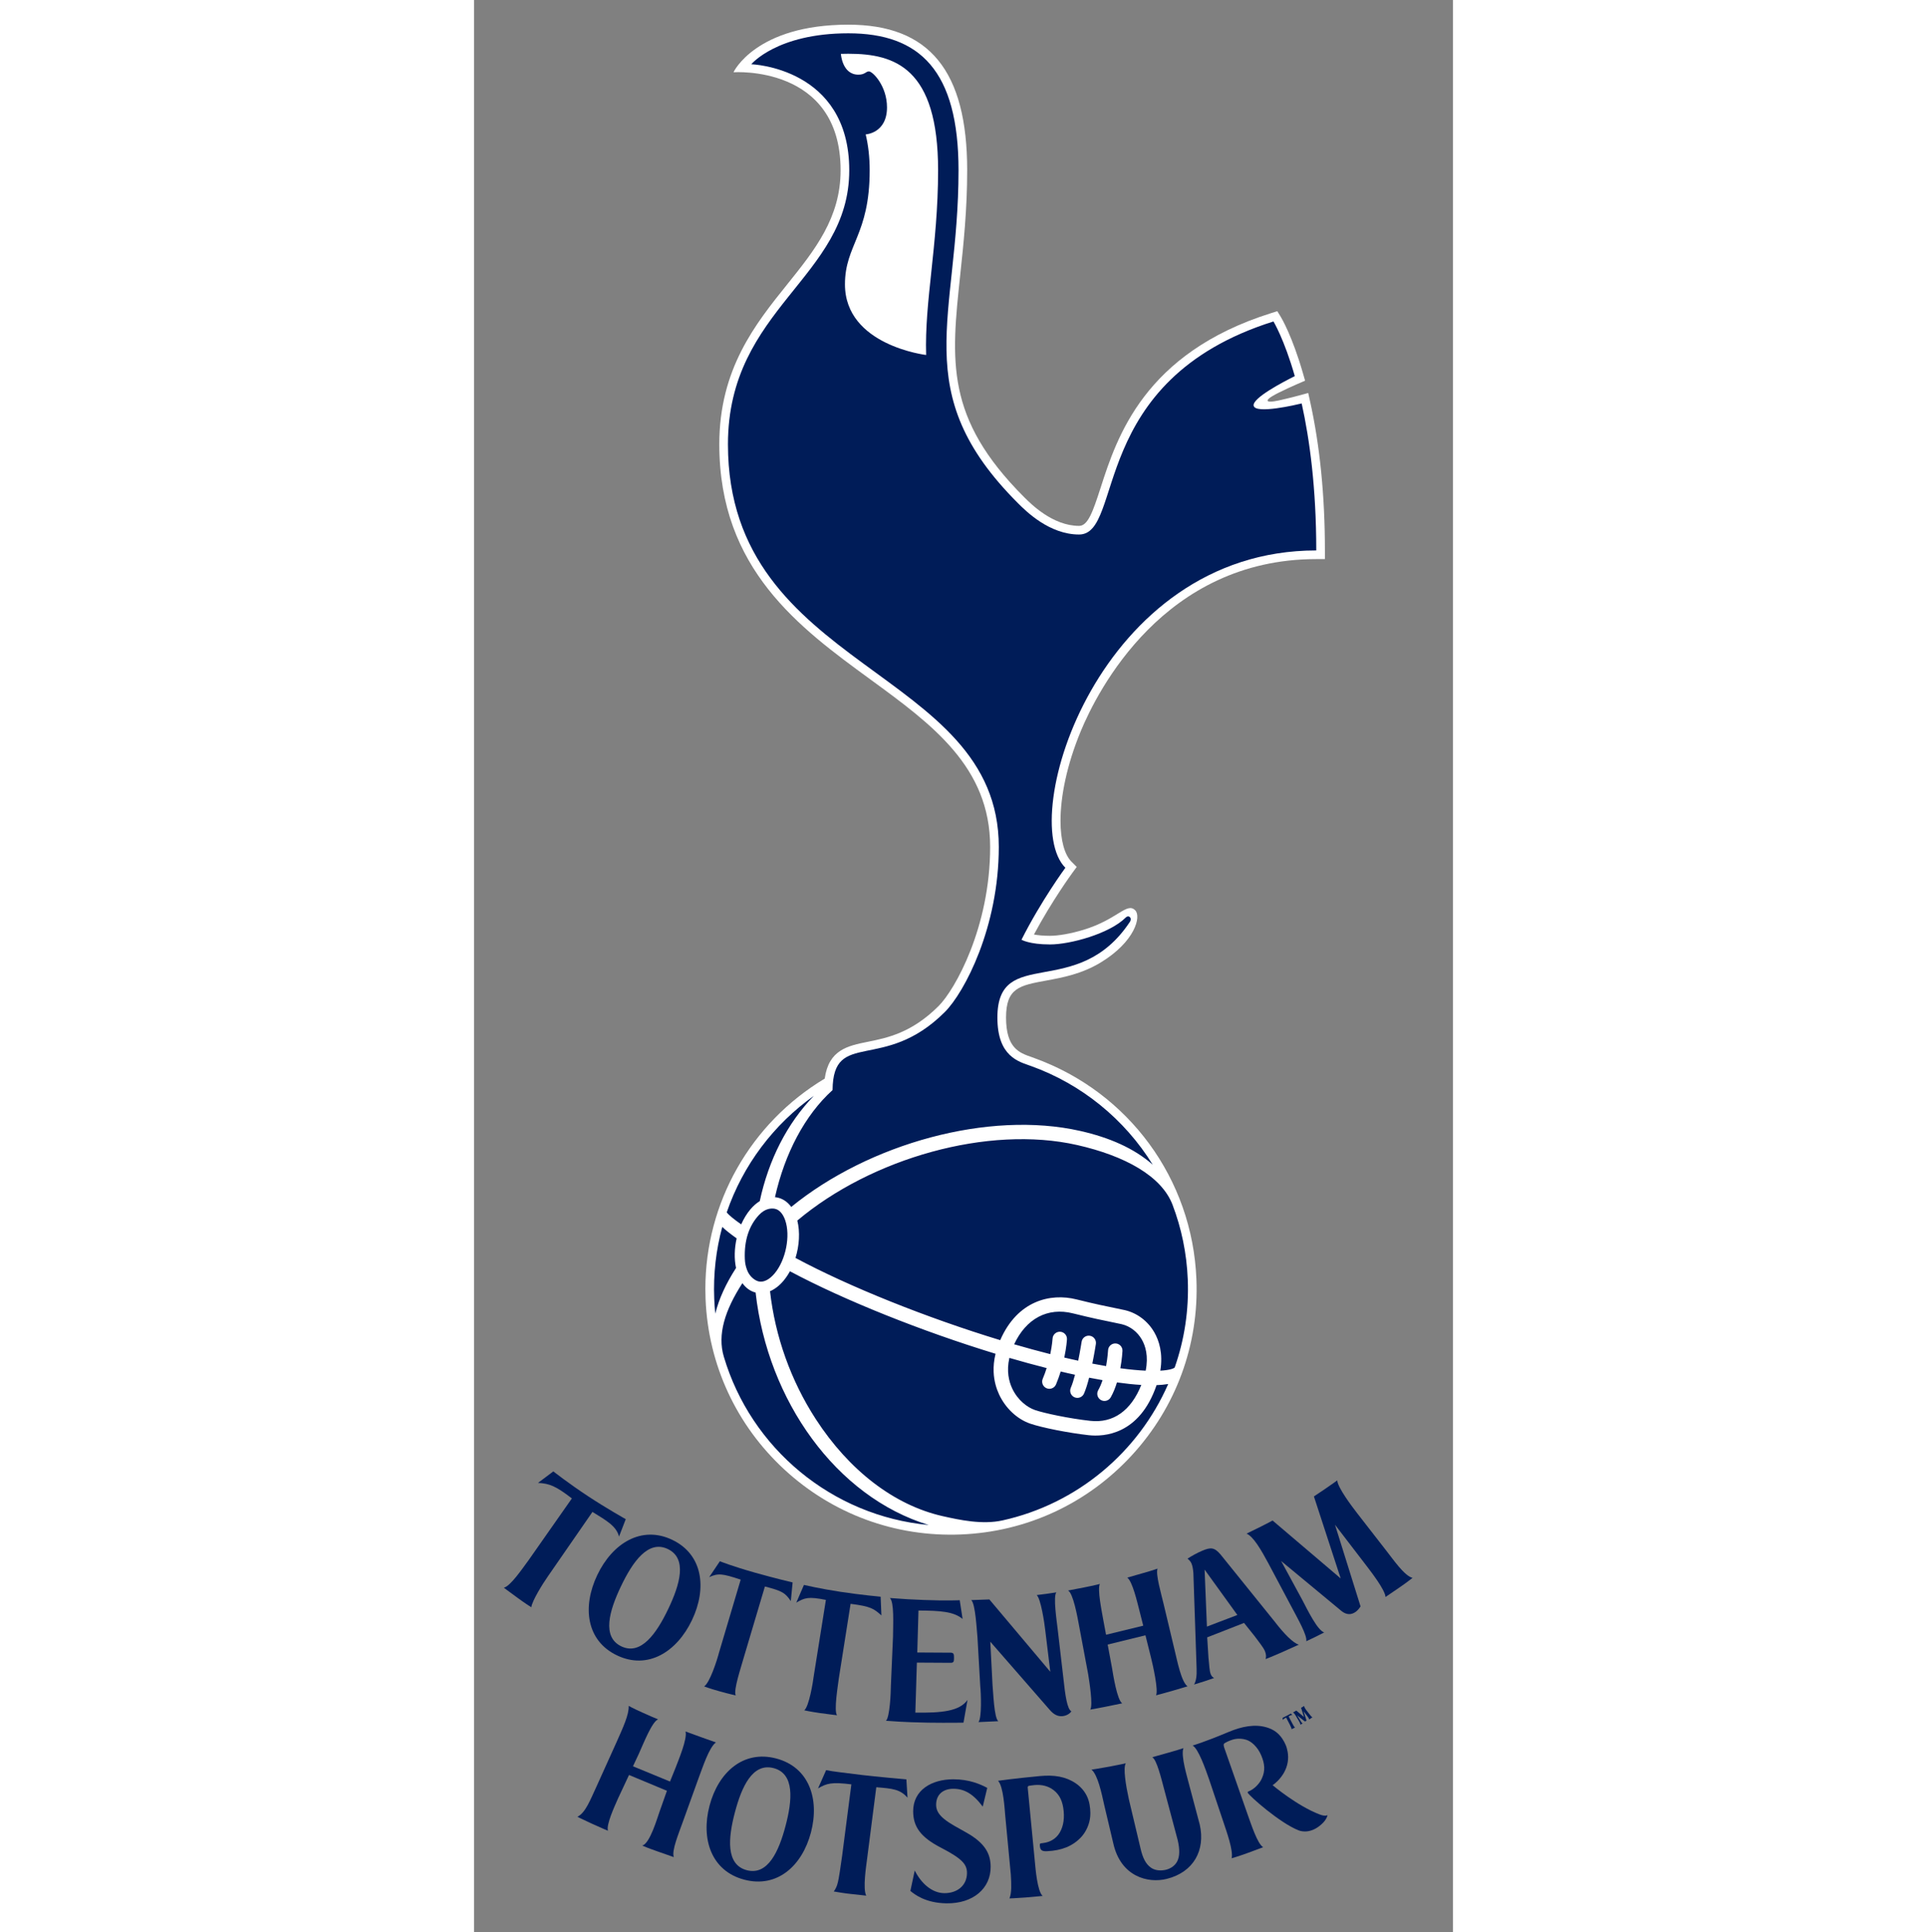 <?xml version="1.0" encoding="utf-8"?>
<!-- Generator: Adobe Illustrator 14.0.0, SVG Export Plug-In . SVG Version: 6.00 Build 43363)  -->
<svg version="1.2" baseProfile="tiny" id="Layer_1" xmlns:svg="http://www.w3.org/2000/svg"
	 xmlns="http://www.w3.org/2000/svg" xmlns:xlink="http://www.w3.org/1999/xlink" x="0px" y="0px" width="100.546px"
	 height="100.83px" viewBox="0 0 320.546 632.83" xml:space="preserve">
<rect x="0" y="0" width="320.546" height="632.83" fill="#808080" stroke="none"/>
<path id="path8066" fill="#001C58" d="M92.196,423.371c-1.71-0.429-3.187-1.489-4.327-3.08c-5.782,8.919-8.22,16.894-6.094,24.051
	c8.895,30.032,35.392,52.212,67.126,55.166C118.572,490.296,96.126,458.693,92.196,423.371 M85.986,405.622
	c-1.911-1.361-3.547-2.637-4.711-3.748c-2.028,7.471-2.964,15.375-2.632,23.52c0.065,1.646,0.183,3.275,0.346,4.89
	c1.174-4.813,3.485-9.841,6.798-14.969C85.146,412.314,85.247,408.901,85.986,405.622z M87.481,401.038
	c0.801-1.82,1.805-3.5,3-4.916c0.961-1.133,1.985-2.033,3.072-2.701c2.886-13.451,8.914-25.432,17.725-34.488
	c-13.156,9.354-23.239,22.689-28.54,38.165C83.442,398.061,85.313,399.517,87.481,401.038z M201.291,470.088
	c-6.568-0.729-15.354-2.465-19.189-3.793c-4.282-1.48-8.092-5.058-10.185-9.577c-0.867-1.868-1.651-4.353-1.776-7.365
	c-0.071-1.801,0.101-3.786,0.628-5.936c-24.078-7.344-49.582-17.542-67.337-27.023c-0.625,1.144-1.339,2.207-2.141,3.155
	c-1.335,1.58-2.835,2.726-4.379,3.38c1.667,14.773,6.797,29.249,14.966,41.862c10.836,16.73,25.594,28.196,41.536,31.806
	c5.652,1.273,13.04,2.863,19.649,1.399c24.505-5.427,44.48-22.377,54.244-44.674c-1.145,0.204-2.43,0.32-3.811,0.368
	C217.906,470.049,206.147,470.625,201.291,470.088z M233.716,419.082c-0.349-8.615-2.086-16.842-4.993-24.476
	c-3.574-9.361-15.52-16-31.255-19.564c-29.09-6.576-67.301,4.287-91.616,24.744c0.934,3.73,0.657,8.181-0.597,12.24
	c17.52,9.42,43,19.616,67.039,26.934c5.658-12.992,16.49-15.47,24.938-13.358c6.052,1.51,9.942,2.302,12.782,2.873l3.125,0.66
	c4.016,0.939,7.539,3.607,9.651,7.325c1.497,2.626,2.872,6.779,1.935,12.5c2.953-0.173,4.383-0.668,4.714-1.059
	C232.594,438.907,234.13,429.178,233.716,419.082z M219.931,448.959c0.967-4.793-0.08-8.129-1.244-10.168
	c-1.46-2.575-3.879-4.42-6.616-5.061l-2.993-0.63c-2.724-0.55-6.832-1.386-12.988-2.922c-8.246-2.06-15.32,1.717-19.228,10.137
	c4.017,1.168,7.973,2.247,11.828,3.224c0.621-2.999,0.754-5.079,0.754-5.116c0.08-1.299,1.196-2.292,2.497-2.216
	c1.3,0.076,2.293,1.188,2.215,2.493c-0.008,0.169-0.16,2.555-0.876,5.959c0.763,0.179,1.528,0.359,2.278,0.527
	c0.773,0.177,1.535,0.346,2.281,0.503c0.672-3.317,1.105-6.138,1.117-6.194c0.195-1.288,1.399-2.172,2.684-1.977
	c1.293,0.192,2.177,1.396,1.985,2.686c-0.034,0.227-0.472,3.051-1.164,6.436c1.582,0.309,3.082,0.578,4.505,0.821
	c0.523-2.862,0.651-5.138,0.651-5.181c0.062-1.3,1.173-2.304,2.474-2.239c1.304,0.062,2.309,1.168,2.242,2.466
	c-0.01,0.194-0.137,2.584-0.697,5.66C214.906,448.611,217.652,448.854,219.931,448.959z M176.199,454.729
	c1.844,3.98,5.055,6.282,7.447,7.105c3.107,1.078,11.33,2.805,18.16,3.554c7.492,0.829,13.349-3.339,16.688-11.762
	c-2.507-0.144-5.191-0.438-7.969-0.824c-0.521,1.695-1.184,3.386-2.039,4.887c-0.644,1.133-2.082,1.523-3.215,0.883
	c-1.133-0.644-1.528-2.086-0.883-3.223c0.566-0.995,1.035-2.125,1.423-3.289c-1.465-0.25-2.939-0.527-4.398-0.809
	c-0.501,1.957-1.074,3.816-1.676,5.207c-0.521,1.194-1.915,1.737-3.11,1.219c-1.196-0.52-1.738-1.911-1.219-3.105
	c0.487-1.118,0.953-2.634,1.383-4.277c-0.766-0.168-1.523-0.336-2.273-0.505c-0.793-0.178-1.605-0.37-2.415-0.565
	c-0.425,1.368-0.925,2.79-1.534,4.23c-0.504,1.2-1.896,1.762-3.095,1.256c-1.198-0.505-1.765-1.892-1.257-3.09
	c0.508-1.188,0.93-2.372,1.289-3.512c-3.977-1.009-8.063-2.13-12.206-3.339C174.3,449.116,175.167,452.514,176.199,454.729z
	 M98.451,395.921c-1.046-0.191-3.122-0.176-5.196,2.079c-3.285,3.561-4.827,8.386-4.59,14.33l0,0
	c0.066,1.516,0.278,2.365,0.707,3.587c0.766,2.16,2.606,3.588,3.95,3.832c1.598,0.293,3.402-0.642,5.086-2.635
	c3.679-4.365,5.266-12.369,3.461-17.477C101.119,397.509,99.908,396.188,98.451,395.921z"/>
<path id="path8068" fill="#FFFFFF" d="M122.556,8.08c-30.403,0-37.609,15.588-37.609,15.588s35.079-2.535,35.079,32.11
	c0,15.592-8.485,26.16-17.466,37.344c-10.434,12.989-22.254,27.712-22.254,52.41c0,40.884,26.266,60.064,49.438,76.984
	C149.933,237.262,169,251.185,169,277.403c0,26.363-11.563,46.801-16.841,52.076c-8.852,8.852-16.828,10.462-23.231,11.757
	c-6.578,1.327-12.793,2.604-14.098,12.052c-24.341,14.619-39.088,40.657-39.088,68.906c0,1.102,0.023,2.208,0.067,3.315
	c0.875,21.47,10.058,41.313,25.856,55.873c15.797,14.563,36.321,22.098,57.787,21.222c21.468-0.874,41.309-10.059,55.872-25.852
	c14.563-15.798,22.1-36.323,21.22-57.786c-1.329-32.773-22.126-61.178-52.979-72.361l0.119,0.044c-0.02-0.009-0.422-0.17-0.422-0.17
	c-0.004-0.004-0.727-0.255-0.727-0.255c-3.902-1.347-8.329-2.877-8.329-12.913c0-9.725,4.415-10.531,13.2-12.145
	c5.223-0.959,11.613-2.131,17.88-5.959c11.153-6.808,13.247-15.021,11.216-17.048c-2.764-2.768-5.811,3.045-17.037,6.427
	c-4.047,1.222-8.12,1.932-10.871,1.932c-2.289,0-3.997-0.192-5.25-0.42c5.896-11.046,12.501-20.089,12.574-20.184l1.439-1.958
	l-1.721-1.72c-2.281-2.28-3.594-7.024-3.594-13.385c0-7.849,1.996-18.155,6.629-29.345c5.48-13.223,27.232-56.377,77.123-56.377
	h2.833v-2.832c0-17.836-1.63-34.241-4.841-48.757l-0.625-2.82c0,0-4.844,1.375-8.879,2.275c-0.48,0.106-4.254,1.033-4.426,0.237
	c-0.151-0.704,2.763-2.167,3.77-2.673c3.789-1.884,8.512-3.868,8.512-3.868l-0.652-2.27c-3.559-12.42-7.14-18.355-7.293-18.604
	l-1.156-1.892l-2.107,0.667c-41.547,13.088-50.431,40.658-55.739,57.127c-2.583,8.003-4.181,12.531-7.07,12.531
	c-8.575,0-15.669-7.092-18.001-9.423c-25.902-25.905-23.919-44.581-20.911-72.854c1.065-9.977,2.269-21.283,2.269-34.195
	C161.475,23.236,149.109,8.08,122.556,8.08"/>
<path id="path8070" fill="#001C58" d="M171.832,277.402c0,26.256-11.199,47.608-17.669,54.077
	c-20.051,20.053-36.589,5.45-36.769,25.568c-9.099,8.24-15.645,20.768-18.857,35.077c0.2,0.02,0.398,0.048,0.594,0.085
	c1.883,0.343,3.5,1.419,4.734,3.117c25.467-20.755,64.677-31.668,94.647-24.891c9.528,2.154,17.61,5.672,23.731,11.054
	c-9.203-14.886-23.273-26.374-39.904-32.336c-3.947-1.415-10.965-3.036-10.965-15.845c0-23.904,26.154-5.318,43.385-31.355
	c0.844-1.286-0.37-2.408-1.383-1.397c-5.211,5.208-18.012,8.792-24.782,8.792c-6.778,0-9.327-1.544-9.327-1.544
	c6.398-12.732,14.367-23.569,14.367-23.569c-15.996-15.996,10.926-103.942,82.162-103.942c0-20.4-2.155-36.313-4.774-48.146
	c-1.694,0.413-15.112,3.577-15.727,0.755c-0.543-2.5,9.884-7.92,13.474-9.703c-3.501-12.194-6.988-17.909-6.988-17.909
	c-61.057,19.237-48.786,69.788-63.66,69.788c-9.682,0-17.286-7.536-20.002-10.252c-36.469-36.463-19.472-60.596-19.472-109.052
	c0-32.642-12.677-44.867-36.088-44.867c-23.41,0-31.774,10.137-31.774,10.137s32.076,1.039,32.076,34.73
	c0,35.272-39.721,45.008-39.721,89.753C83.138,220.016,171.832,218.617,171.832,277.402 M129.549,55.778
	c0-4.324-0.465-8.229-1.309-11.753c0,0,6.981-0.365,6.981-8.861c0-7.004-4.672-11.779-5.925-11.779c-1.011,0-1.262,1.073-3.45,1.073
	c-5.332,0-5.722-6.813-5.722-6.813c0.789-0.027,1.6-0.039,2.432-0.039c15.266,0,29.396,4.623,29.396,38.174
	c0,12.407-1.176,23.448-2.211,33.188c-1.027,9.62-1.976,18.568-1.703,27.306c0,0-26.584-3.133-26.584-23.133
	C121.454,80.153,129.549,76.993,129.549,55.778z M92.196,423.371c-1.71-0.429-3.187-1.489-4.327-3.08
	c-5.782,8.919-8.22,16.894-6.094,24.051c8.895,30.032,35.392,52.212,67.126,55.166C118.572,490.296,96.126,458.693,92.196,423.371z
	 M85.986,405.622c-1.911-1.361-3.547-2.637-4.711-3.748c-2.028,7.471-2.964,15.375-2.632,23.52c0.065,1.646,0.183,3.275,0.346,4.89
	c1.174-4.813,3.485-9.841,6.798-14.969C85.146,412.314,85.247,408.901,85.986,405.622z M87.481,401.038
	c0.801-1.82,1.805-3.5,3-4.916c0.961-1.133,1.985-2.033,3.072-2.701c2.886-13.451,8.914-25.432,17.725-34.488
	c-13.156,9.354-23.239,22.689-28.54,38.165C83.442,398.061,85.313,399.517,87.481,401.038z M201.291,470.088
	c-6.568-0.729-15.354-2.465-19.189-3.793c-4.282-1.48-8.092-5.058-10.185-9.577c-0.867-1.868-1.651-4.353-1.776-7.365
	c-0.071-1.801,0.101-3.786,0.628-5.936c-24.078-7.344-49.582-17.542-67.337-27.023c-0.625,1.144-1.339,2.207-2.141,3.155
	c-1.335,1.58-2.835,2.726-4.379,3.38c1.667,14.773,6.797,29.249,14.966,41.862c10.836,16.73,25.594,28.196,41.536,31.806
	c5.652,1.273,13.04,2.863,19.649,1.399c24.505-5.427,44.48-22.377,54.244-44.674c-1.145,0.204-2.43,0.32-3.811,0.368
	C217.906,470.049,206.147,470.625,201.291,470.088z M228.723,394.606c-3.574-9.361-15.52-16-31.255-19.564
	c-29.09-6.576-67.301,4.287-91.616,24.744c0.934,3.73,0.657,8.181-0.597,12.24c17.52,9.42,43,19.616,67.039,26.934
	c5.658-12.992,16.49-15.47,24.938-13.358c6.052,1.51,9.942,2.302,12.782,2.873l3.125,0.66c4.016,0.939,7.539,3.607,9.651,7.325
	c1.497,2.626,2.872,6.779,1.935,12.5c2.953-0.173,4.383-0.668,4.714-1.059c3.152-8.994,4.688-18.723,4.274-28.818
	C233.368,410.467,231.63,402.24,228.723,394.606z M176.199,454.729c1.844,3.98,5.055,6.282,7.447,7.105
	c3.107,1.078,11.33,2.805,18.16,3.554c7.492,0.829,13.349-3.339,16.688-11.762c-2.507-0.144-5.191-0.438-7.969-0.824
	c-0.521,1.695-1.184,3.386-2.039,4.887c-0.644,1.133-2.082,1.523-3.215,0.883c-1.133-0.644-1.528-2.086-0.883-3.223
	c0.566-0.995,1.035-2.125,1.423-3.289c-1.465-0.25-2.939-0.527-4.398-0.809c-0.501,1.957-1.074,3.816-1.676,5.207
	c-0.521,1.194-1.915,1.737-3.11,1.219c-1.196-0.52-1.738-1.911-1.219-3.105c0.487-1.118,0.953-2.634,1.383-4.277
	c-0.766-0.168-1.523-0.336-2.273-0.505c-0.793-0.178-1.605-0.37-2.415-0.565c-0.425,1.368-0.925,2.79-1.534,4.23
	c-0.504,1.2-1.896,1.762-3.095,1.256c-1.198-0.505-1.765-1.892-1.257-3.09c0.508-1.188,0.93-2.372,1.289-3.512
	c-3.977-1.009-8.063-2.13-12.206-3.339C174.3,449.116,175.167,452.514,176.199,454.729z M219.931,448.959
	c0.967-4.793-0.08-8.129-1.244-10.168c-1.46-2.575-3.879-4.42-6.616-5.061l-2.993-0.63c-2.724-0.55-6.832-1.386-12.988-2.922
	c-8.246-2.06-15.32,1.717-19.228,10.137c4.017,1.168,7.973,2.247,11.828,3.224c0.621-2.999,0.754-5.079,0.754-5.116
	c0.08-1.299,1.196-2.292,2.497-2.216c1.3,0.076,2.293,1.188,2.215,2.493c-0.008,0.169-0.16,2.555-0.876,5.959
	c0.763,0.179,1.528,0.359,2.278,0.527c0.773,0.177,1.535,0.346,2.281,0.503c0.672-3.317,1.105-6.138,1.117-6.194
	c0.195-1.288,1.399-2.172,2.684-1.977c1.293,0.192,2.177,1.396,1.985,2.686c-0.034,0.227-0.472,3.051-1.164,6.436
	c1.582,0.309,3.082,0.578,4.505,0.821c0.523-2.862,0.651-5.138,0.651-5.181c0.062-1.3,1.173-2.304,2.474-2.239
	c1.304,0.062,2.309,1.168,2.242,2.466c-0.01,0.194-0.137,2.584-0.697,5.66C214.906,448.611,217.652,448.854,219.931,448.959z
	 M98.451,395.921c-1.046-0.191-3.122-0.176-5.196,2.079c-3.285,3.561-4.827,8.386-4.59,14.33l0,0
	c0.066,1.516,0.278,2.365,0.707,3.587c0.766,2.16,2.606,3.588,3.95,3.832c1.598,0.293,3.402-0.642,5.086-2.635
	c3.679-4.365,5.266-12.369,3.461-17.477C101.119,397.509,99.908,396.188,98.451,395.921z"/>
<path id="path8072" fill="#001C58" d="M37.411,490.135c5.953,3.927,12.257,7.458,12.257,7.458l-2.207,5.719
	c-0.824-3.465-4.261-5.345-8.696-8.09l-14.52,20.996c-1.773,2.531-5.23,8.074-5.509,10.234c0,0-2.383-1.513-4.558-3.133
	c-2.273-1.696-4.434-3.267-4.434-3.267c2.164-0.526,5.901-6.039,8.155-9.095l14.126-20.155c-5.291-4.091-7.356-4.892-11.095-5.087
	l5.028-3.77C25.961,481.948,30.793,485.772,37.411,490.135"/>
<path id="path8074" fill="#001C58" d="M267.498,561.258l0.438,0.481c-0.41-0.022-0.751,0.19-1.191,0.438l1.274,2.449
	c0.249,0.453,0.601,1.142,0.831,1.192c0,0-0.272,0.155-0.598,0.32c-0.285,0.14-0.555,0.25-0.555,0.25
	c0.004-0.305-0.095-0.547-0.434-1.243l-1.334-2.57c-0.447,0.226-0.938,0.448-1.068,0.812l-0.113-0.711c0,0,0.658-0.319,1.37-0.687
	C266.944,561.563,267.498,561.258,267.498,561.258"/>
<path id="path8076" fill="#001C58" d="M46.809,542.216c-10.086-4.813-11.426-15.927-6.46-26.329
	c4.988-10.445,14.496-16.325,24.536-11.527c10.036,4.792,11.45,15.879,6.458,26.328C66.376,541.09,56.894,547.031,46.809,542.216
	 M63.441,507.375c-6.449-3.078-11.52,4.206-15.344,12.215c-3.824,8.008-6.325,16.586,0.125,19.665
	c6.45,3.075,11.547-4.259,15.372-12.267C67.418,518.979,69.891,510.452,63.441,507.375z"/>
<path id="path8078" fill="#001C58" d="M91.942,515.102c6.821,1.926,12.372,3.215,12.372,3.215l-0.591,6.105
	c-1.828-2.641-2.667-3.286-8.489-4.77l-7.059,23.733c-0.566,2.173-3.383,10.392-2.48,11.938c0,0-1.96-0.418-5.125-1.296
	c-3.558-0.986-5.23-1.653-5.23-1.653c1.825-1.2,4.121-8.226,4.872-11.082l7.094-23.892c-6.032-2.012-7.434-2.152-10.316-0.813
	l3.496-5.206C80.485,511.383,84.423,512.972,91.942,515.102"/>
<path id="path8080" fill="#001C58" d="M120.079,521.406c6.723,1.016,13.056,1.59,13.056,1.59l0.254,6.126
	c-2.512-2.234-3.458-2.958-10.095-3.794l-3.844,24.373c-0.27,2.233-1.699,10.711-0.594,12.117c0,0-2.328-0.259-5.543-0.708
	c-3.215-0.457-5.19-0.909-5.19-0.909c1.57-1.227,2.875-9.254,3.148-11.489l3.938-24.676c-5.751-1.148-6.933-0.707-9.695,0.895
	l2.504-5.796C108.018,519.134,113.389,520.396,120.079,521.406"/>
<path id="path8082" fill="#001C58" d="M145.006,544.579l-0.506,16.379c8.588,0.113,14.468-0.43,17.085-4.156l-1.313,7.442
	c0,0-4.757,0.096-11.723,0c-7.655-0.11-13.664-0.609-13.664-0.609c1.274-1.262,1.59-9.244,1.605-11.487l0.7-16.076
	c0.031-4.28,0.421-11.198-1.016-12.652c6.222,0.43,5.43,0.422,11.144,0.645c7.482,0.297,11.719,0.074,11.719,0.074l0.941,6.145
	c-2.921-2.438-7.3-2.724-14.449-2.766l-0.394,13.747l10.98,0.063c0.989,0.011,1.051,0.562,1.048,1.663
	c-0.012,1.086-0.027,1.664-1.07,1.653L145.006,544.579"/>
<path id="path8084" fill="#001C58" d="M192.964,549.509c0.633,5.96,1.262,10.241,2.621,11.023c-0.34,0.616-1.417,1.425-2.847,1.577
	c-1.722,0.184-3.024-0.664-4.22-2.046l-19.469-22.334l0.732,14.209c0.236,2.233,0.493,10.698,1.883,11.828l-6.487,0.295
	c1.129-1.395,0.829-9.46,0.589-11.699l-0.916-16.034c-0.238-2.235-0.656-11.103-2.051-12.224l5.949-0.215l19.953,23.699
	l-1.66-13.636c-0.238-2.242-1.452-10.367-2.795-11.497c0,0,0.717-0.069,3.139-0.398c2.417-0.328,3.297-0.504,3.297-0.504
	c-1.121,1.398,0.18,9.734,0.421,11.97L192.964,549.509"/>
<path id="path8086" fill="#001C58" d="M229.544,541.06c0.691,2.773,2.063,9.894,4.098,11.288c0,0-3.079,0.892-4.962,1.47
	c-1.675,0.515-5.366,1.473-5.366,1.473c0.87-1.539-1.07-10.086-1.606-12.22l-1.851-7.437l-12.371,3.034l1.406,7.563
	c0.406,2.445,1.695,10.673,3.363,11.677c0,0-1.73,0.358-5.336,1.098c-3.02,0.621-5.123,0.953-5.123,0.953
	c0.927-1.539-0.315-9.169-0.699-11.603l-2.998-15.989c-0.547-2.979-1.923-10.52-3.578-11.402c0,0,1.605-0.304,5.138-0.991
	c3.534-0.688,5.266-1.156,5.266-1.156c-0.87,1.789,0.664,9.024,1.081,11.559l0.952,5.074l12.174-2.968l-1.313-5.184
	c-0.715-2.747-2.227-9.337-3.918-10.56c0,0,1.671-0.483,5.058-1.446c3.388-0.956,4.849-1.503,4.849-1.503
	c-0.672,1.828,1.212,8.246,1.992,11.555L229.544,541.06"/>
<path id="path8088" fill="#001C58" d="M252.146,531.582l-12.072,4.728l0.419,6.629c0.27,2.263,0.278,4.341,0.773,5.513
	c0.243,0.582,0.661,0.968,1.06,1.176c0,0-1.26,0.457-3.333,1.13c-2.075,0.671-3.215,1-3.215,1c0.724-1.248,0.898-2.966,0.835-5.11
	l-1.063-31.427c-0.101-1.142-0.237-2.212-0.616-3.109c-0.336-0.801-0.902-1.251-1.297-1.587c1.375-0.891,3.095-1.867,4.844-2.601
	c2.773-1.169,3.943-1.122,5.966,1.237l17.71,21.965c3.221,4.192,6.067,7.013,7.92,7.575c0,0-1.811,0.835-5.215,2.352
	c-3.404,1.511-5.656,2.37-5.656,2.37c0.201-0.711,0.225-1.465-0.219-2.597c-0.474-1.223-2.216-3.293-3.34-4.863L252.146,531.582
	 M249.955,528.98l-10.727-14.864l0.756,18.669L249.955,528.98z"/>
<path id="path8090" fill="#001C58" d="M302.724,520.188c-2.428,1.637-4.246,2.89-4.246,2.89c-0.178-2.39-4.791-8.297-6.146-10.09
	l-10.404-13.57l8.369,26.754c-0.326,0.531-0.918,1.274-1.471,1.691c-1.65,1.255-3.257,1.008-4.725-0.147l-19.811-16.423
	l6.934,12.771c1.696,3.234,4.965,9.965,7.166,10.629c0,0-1.368,0.73-3.1,1.569c-1.719,0.832-2.77,1.321-2.77,1.321
	c0.384-1.879-2.835-7.465-4.709-11.04l-7.716-14.513c-2.341-4.366-4.923-8.812-7.14-9.698c1.715-0.832,2.233-1.086,4.688-2.298
	c2.045-1.008,3.849-1.996,3.849-1.996l22.304,18.974l-8.773-26.863c0,0,1.176-0.798,3.406-2.286c2.224-1.489,4.23-2.969,4.23-2.969
	c0.17,2.402,4.814,8.528,6.506,10.72l9.605,12.359c2.037,2.543,5.847,8.204,8.559,8.853
	C307.328,516.824,305.156,518.543,302.724,520.188"/>
<path id="path8092" fill="#001C58" d="M272.458,560.056l1.095,1.403c0.32,0.391,0.645,0.874,0.988,1.019
	c0,0-0.285,0.204-0.563,0.392c-0.277,0.183-0.482,0.328-0.482,0.328c-0.076-0.378-0.541-0.965-0.693-1.169l-1.164-1.538l0.953,3.036
	c-0.039,0.062-0.105,0.145-0.17,0.19c-0.249,0.191-0.433,0.082-0.6-0.051l-2.295-1.832l0.896,1.452
	c0.213,0.376,0.598,1.067,0.902,1.208c0,0-0.169,0.101-0.375,0.222c-0.18,0.106-0.356,0.196-0.356,0.196
	c0.042-0.367-0.421-1.09-0.56-1.34l-0.983-1.648c-0.226-0.374-0.581-0.922-0.899-1.015c0,0,0.309-0.161,0.611-0.329
	c0.189-0.104,0.38-0.228,0.495-0.29l2.538,2.112l-0.977-3.011c0.094-0.043,0.241-0.134,0.469-0.274
	c0.293-0.179,0.535-0.343,0.535-0.343C271.822,559.142,272.248,559.773,272.458,560.056"/>
<path id="path8094" fill="#001C58" d="M74.461,569.035c2.067,0.759,4.734,1.684,4.734,1.684c-2.246,1.629-4.309,8.104-5.648,11.621
	l-5.18,14.372c-1.386,3.901-3.75,9.556-2.958,11.573c0,0-2.85-0.984-5.156-1.803c-1.973-0.704-3.093-1.079-5.183-1.973
	c2.539-0.673,4.933-9.118,5.711-11.242l2.371-6.708l-12.415-5.176l-3.59,7.672c-1.169,2.665-3.965,8.699-3.3,10.59
	c0,0-2.193-0.895-5.403-2.371c-3.781-1.741-4.604-2.202-4.604-2.202c2.664-1.31,4.242-5.61,6.27-9.955l6.492-14.378
	c2.194-4.922,4.175-9.188,4.026-11.993c0,0,1.159,0.691,4.352,2.126c2.544,1.144,3.843,1.716,5.271,2.288
	c-2.021,0.804-4.833,8.059-6.317,11.313l-1.902,4.063l12.128,4.996l1.86-4.605c0.871-2.353,3.879-9.383,3.23-11.79
	C69.25,567.138,71.739,568.041,74.461,569.035"/>
<path id="path8096" fill="#001C58" d="M88.485,615.678c-10.812-2.844-14.25-13.313-11.383-24.22
	c2.882-10.965,11.07-18.313,21.829-15.479c10.754,2.827,14.265,13.253,11.387,24.218C107.447,611.107,99.299,618.521,88.485,615.678
	 M98.1,579.138c-6.911-1.817-10.481,6.104-12.691,14.505c-2.216,8.394-3.013,17.109,3.894,18.93
	c6.911,1.813,10.5-6.165,12.708-14.561C104.225,589.614,105.009,580.958,98.1,579.138z"/>
<path id="path8098" fill="#001C58" d="M117.771,619.538c0,0,0.688-0.744,1.157-2.259c0.661-2.129,1.086-6.222,1.595-9.414
	l3.027-23.407c-6.449-0.809-8.087-0.345-10.919,1.332l2.657-5.993c2.008,0.445,6.458,0.926,11.871,1.609
	c3.622,0.453,14.411,1.427,14.411,1.427l0.367,5.995c-2.379-2.753-4.848-3.003-10.223-3.425l-3.015,23.485
	c-0.27,2.187-1.47,9.773-0.28,12.019c-1.297-0.147-3.445-0.391-5.247-0.57C121.303,620.146,118.845,619.721,117.771,619.538"/>
<path id="path8100" fill="#001C58" d="M169.164,611.408c0.074,7.047-5.657,12.148-14.473,12.019
	c-6.856-0.1-10.441-2.921-11.813-4.069l1.427-6.688c2.128,4.262,5.656,7.359,9.628,7.422c4.149,0.058,7.414-2.384,7.481-6.496
	c0.043-2.989-1.602-4.794-8.523-8.396c-6.633-3.425-9.102-6.843-9.102-11.938c0-6.938,6.035-10.462,13.125-10.464
	c5.214-0.005,8.851,1.593,11.136,2.814l-1.473,6.128c-3.163-4.225-6.027-5.789-9.481-5.837c-3.402-0.056-5.812,1.8-5.789,5.296
	c0.023,3.811,4.215,5.871,9.868,9.028C167.675,603.864,169.125,607.51,169.164,611.408"/>
<path id="path8102" fill="#001C58" d="M201.265,589.822c0.252,0.827,0.403,1.831,0.481,2.62c0.067,0.728,0.103,1.691,0.016,2.603
	c-0.187,2.284-1.271,4.938-3.063,6.804c-2.737,2.859-6.306,4.281-11.036,4.502c-1.824,0.112-2.261-0.445-2.383-1.762l-0.011-0.286
	c0,0-0.039-0.509,0.359-0.536l0.458-0.045c1.397-0.174,3.472-0.611,5.135-2.634c1.596-2.082,2.141-4.848,1.863-7.825
	c-0.296-3.093-1.225-5.32-3.304-6.921c-1.805-1.387-3.926-1.838-6.109-1.665c0,0-0.876,0.074-1.848,0.228
	c0,0-0.569,0.051-0.521,0.608l2.344,24.277c0.203,2.137,0.785,9.66,2.539,11.212c0,0-1.996,0.211-5.755,0.52
	c-2.866,0.234-5.101,0.292-5.101,0.292c0.754-1.863,0.629-4.618,0.441-7.825l-1.816-19.144c-0.207-2.191-0.577-9.701-2.363-11.556
	c0,0,4.805-0.711,13.695-1.551c4.649-0.44,8.457,0.152,11.742,2.375C199.179,585.56,200.656,587.669,201.265,589.822"/>
<path id="path8104" fill="#001C58" d="M237.641,597.65c1.903,8.414-2.046,15.578-10.802,17.767
	c-6.152,1.538-15.012-0.719-17.484-11.512l-3.012-12.743c-0.793-3.567-2.09-9.883-4.159-11.528c0,0,2.313-0.327,5.935-1.003
	c3.621-0.676,5.303-1.079,5.303-1.079c-0.951,1.499,0.048,7.403,0.994,11.74l3.844,16.198c0.686,2.969,1.655,5.001,3.32,6.199
	c1.233,0.892,2.881,1.135,4.598,0.822c1.562-0.291,3.188-1.173,4.039-2.755c0.902-1.66,0.898-4.062,0.203-7.027l-4.315-16.198
	c-1.181-4.459-2.54-10.04-4.001-10.974c0,0,1.758-0.477,5.09-1.43c2.523-0.719,4.023-1.156,5.113-1.54
	c-0.996,2.438,1.375,9.916,1.877,12.056L237.641,597.65"/>
<path id="path8106" fill="#001C58" d="M276.955,594.33c0.848,0.325,1.762,0.548,2.529,0.222c-0.088,0.528-0.584,1.583-1.414,2.435
	c-3.541,3.628-6.863,3.004-7.989,2.559c-6.104-2.328-16.313-11.375-16.733-12.363c0,0-0.105-0.258,0.16-0.367l0.369-0.164
	c1.595-0.663,3.404-2.466,4.117-4.171c1.142-2.501,0.949-4.747-0.21-7.496c-1.2-2.859-3.3-4.661-4.945-5.146
	c-2.434-0.719-4.249-0.148-5.356,0.293c0,0-1.46,0.574-1.895,1.012c0,0-0.293,0.242,0.048,1.238l7.712,22.027
	c1.172,3.24,3.207,9.561,5.051,10.626c0,0-2.084,0.819-5.243,1.961c-3.16,1.141-5.082,1.672-5.082,1.672
	c0.644-2.46-1.79-9.148-2.403-11.024l-4.987-14.874c-1.247-3.586-3.522-10.012-5.376-11.04c0,0,3.641-1.02,11.825-4.457
	c4.353-1.828,8.569-2.61,12.374-1.496c2.309,0.679,3.869,1.838,5.146,3.688c0.488,0.716,0.847,1.419,1.157,2.147
	c0.283,0.677,0.479,1.454,0.608,2.176c0.403,2.248,0.065,4.638-1.235,6.892c0,0-1.172,2.27-3.675,4.051
	C261.505,584.728,269.544,591.538,276.955,594.33"/>
</svg>
